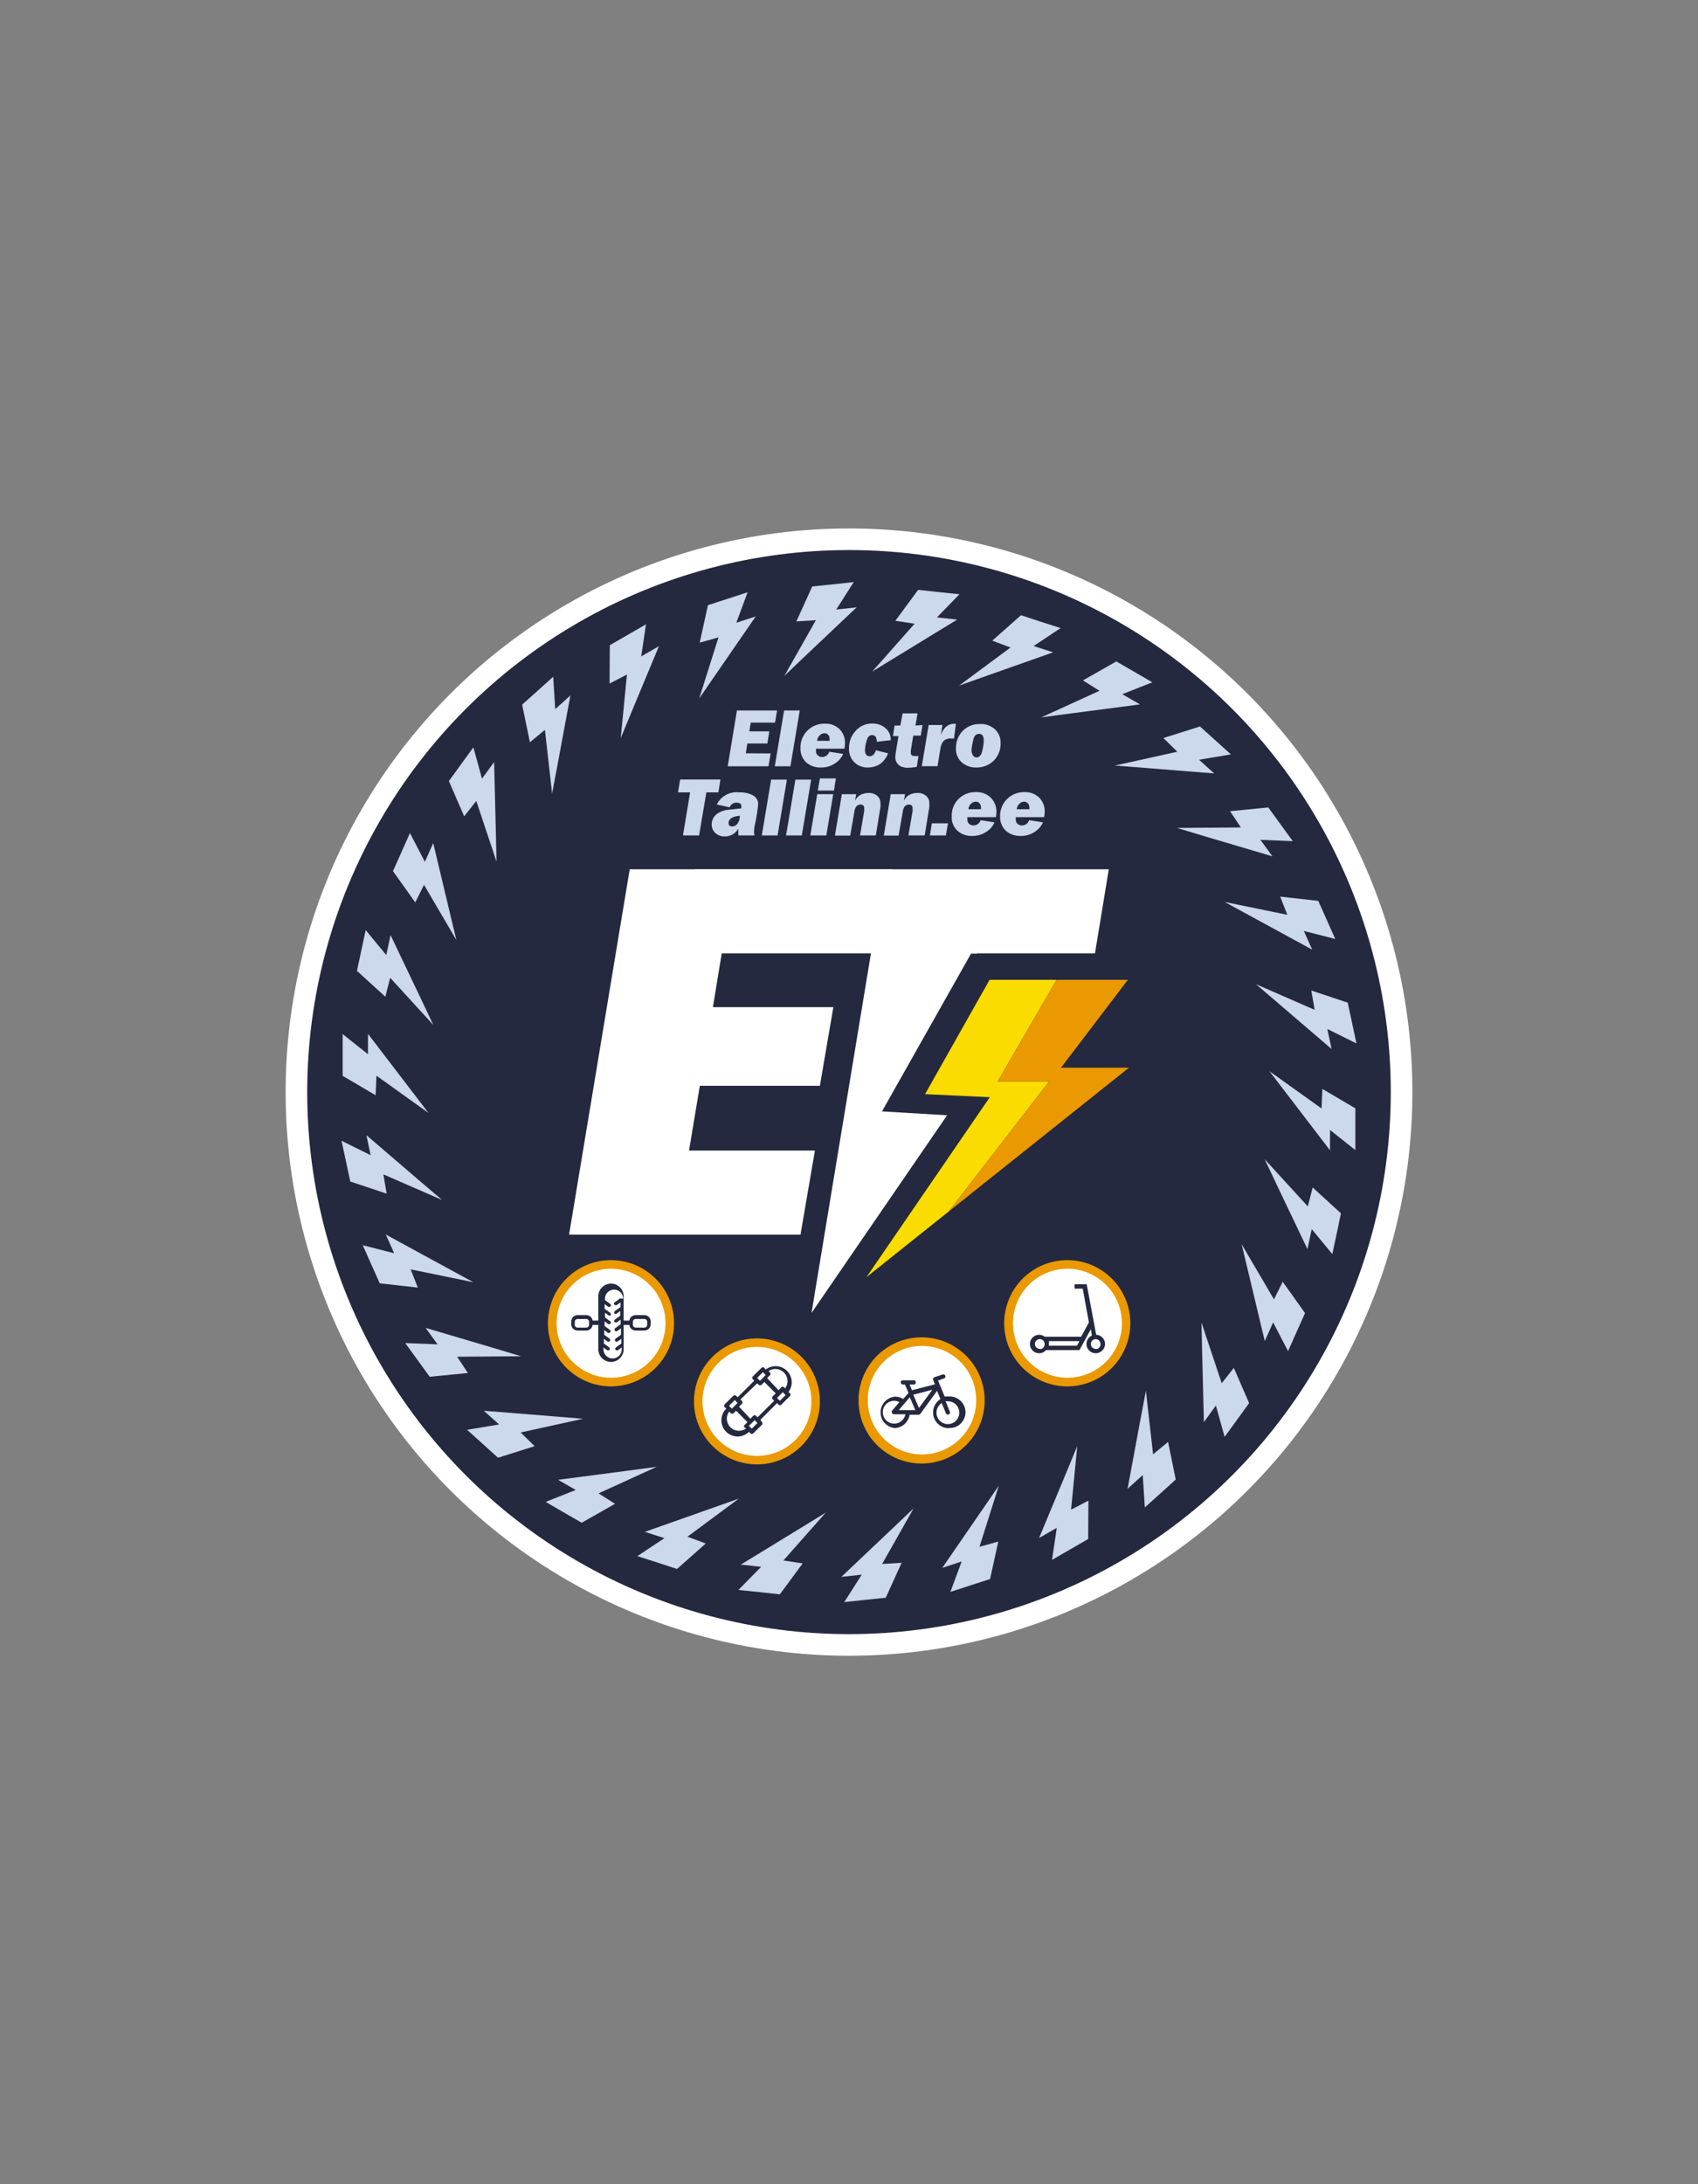 <svg id="Layer_1" data-name="Layer 1" xmlns="http://www.w3.org/2000/svg" viewBox="0 0 140 180"><rect x="0" y="0" width="140" height="180" fill="#808080" stroke="none"/><defs><style>.cls-1{fill:#fff;}.cls-2{fill:#24293f;}.cls-3{fill:#fadc00;}.cls-4{fill:#eb9900;}.cls-5{fill:#ccd8eb;}</style></defs><circle class="cls-1" cx="70" cy="90" r="46.45"/><circle class="cls-2" cx="70" cy="90" r="44.67"/><path class="cls-1" d="M67.19,94.82,66,101.75H46.92l5-30.11H73.58l-1.1,6.6H59.56L58.78,83h9.93L67.6,89.48H57.7l-.89,5.34Z"/><polygon class="cls-1" points="57.3 71.64 56.13 78.57 71.81 78.57 66.91 108.2 78.09 91.91 72.72 91.59 80.06 78.59 80.56 78.59 80.56 78.57 90.28 78.57 91.42 71.64 57.3 71.64"/><polygon class="cls-3" points="82.26 89.12 87.11 80.75 81.59 80.75 76.27 90.17 81.61 90.42 71.44 105.25 78.22 99.84 86.5 89.12 82.26 89.12"/><polygon class="cls-4" points="87.48 87.99 92.99 80.75 87.11 80.75 82.26 89.12 86.5 89.12 78.22 99.84 93.08 87.99 87.48 87.99"/><path class="cls-5" d="M63.54,62.09l-.18,1.06H60l.76-4.6h3.31l-.17,1h-2l-.12.72h1.65l-.16,1H61.62l-.13.81Z"/><path class="cls-5" d="M65.94,58.55l-.77,4.6H63.88l.77-4.6Z"/><path class="cls-5" d="M69.62,61.7H67.28c0,.09,0,.16,0,.21a.42.42,0,0,0,.15.34.48.48,0,0,0,.36.13.59.59,0,0,0,.58-.43l1.15.18a1.76,1.76,0,0,1-.72.81,2,2,0,0,1-1.1.31,1.77,1.77,0,0,1-1.24-.43A1.54,1.54,0,0,1,66,61.64a1.95,1.95,0,0,1,2-2,1.65,1.65,0,0,1,1.22.45,1.6,1.6,0,0,1,.45,1.19A2,2,0,0,1,69.62,61.7Zm-1.22-.65a1.16,1.16,0,0,0,0-.17.44.44,0,0,0-.11-.31.38.38,0,0,0-.31-.14.54.54,0,0,0-.39.17.74.74,0,0,0-.22.45Z"/><path class="cls-5" d="M72.22,61.83l1,.25a1.83,1.83,0,0,1-.72.92,1.86,1.86,0,0,1-.93.25,1.55,1.55,0,0,1-1.15-.45A1.53,1.53,0,0,1,70,61.66a2.08,2.08,0,0,1,.53-1.41,1.76,1.76,0,0,1,1.4-.62A1.57,1.57,0,0,1,73,60a1.21,1.21,0,0,1,.44,1l-1.15.13c0-.37-.13-.55-.38-.55s-.36.15-.45.45a2.81,2.81,0,0,0-.14.79c0,.33.13.5.38.5S72.11,62.15,72.22,61.83Z"/><path class="cls-5" d="M76.06,59.75l-.14.87H75.3l-.2,1.21a1.76,1.76,0,0,0,0,.23c0,.16.1.24.31.24a1.27,1.27,0,0,0,.32,0l-.14.89a3.58,3.58,0,0,1-.7.08,1.4,1.4,0,0,1-.62-.11.89.89,0,0,1-.32-.29.88.88,0,0,1-.13-.51,3.58,3.58,0,0,1,.06-.49l.2-1.21h-.46l.14-.87h.47l.19-1,1.23,0-.17,1Z"/><path class="cls-5" d="M76.57,59.75h1.14l-.14.82c.24-.61.6-.92,1.08-.92a.53.53,0,0,1,.16,0l-.15,1.21h-.23a.85.85,0,0,0-.62.19,1.31,1.31,0,0,0-.28.7l-.23,1.39H76Z"/><path class="cls-5" d="M80.5,63.25a1.77,1.77,0,0,1-1.2-.42,1.46,1.46,0,0,1-.48-1.15,2,2,0,0,1,.56-1.45,1.91,1.91,0,0,1,1.42-.56,1.7,1.7,0,0,1,1.24.44,1.47,1.47,0,0,1,.46,1.09,2,2,0,0,1-.59,1.51A2,2,0,0,1,80.5,63.25Zm0-.83c.24,0,.4-.17.48-.52a3.66,3.66,0,0,0,.13-.88q0-.54-.39-.54t-.48.54a3.83,3.83,0,0,0-.14.87C80.15,62.25,80.29,62.42,80.55,62.42Z"/><path class="cls-5" d="M58.24,65.3l-.6,3.55H56.31l.59-3.55h-1l.18-1.06h3.32l-.17,1.06Z"/><path class="cls-5" d="M62.21,68.85H60.88a1,1,0,0,1,0-.16,3.18,3.18,0,0,1,0-.41,1.26,1.26,0,0,1-1.12.65,1.13,1.13,0,0,1-.78-.28.92.92,0,0,1-.3-.7,1.08,1.08,0,0,1,.16-.58,1.15,1.15,0,0,1,.46-.41,2,2,0,0,1,.6-.21l1.22-.13a1,1,0,0,0,0-.2q0-.27-.39-.27a.59.59,0,0,0-.57.38L59.1,66.3a1.82,1.82,0,0,1,1.86-1,2.23,2.23,0,0,1,1.13.25.82.82,0,0,1,.42.74,15.43,15.43,0,0,1-.24,1.55,3.84,3.84,0,0,0-.1.66A1.77,1.77,0,0,0,62.21,68.85ZM61,67.23q-.93.08-.93.6c0,.19.1.28.3.28a.61.61,0,0,0,.39-.17A1.12,1.12,0,0,0,61,67.23Z"/><path class="cls-5" d="M64.88,64.25l-.77,4.6h-1.3l.77-4.6Z"/><path class="cls-5" d="M66.88,64.25l-.77,4.6h-1.3l.77-4.6Z"/><path class="cls-5" d="M68.7,65.45l-.57,3.4H66.81l.57-3.4Zm.22-1.3-.16,1H67.43l.17-1Z"/><path class="cls-5" d="M69.41,65.45h1.18L70.5,66a1,1,0,0,1,.46-.5,1.44,1.44,0,0,1,.65-.15,1,1,0,0,1,.71.23.74.74,0,0,1,.27.6,1.63,1.63,0,0,1,0,.35l-.38,2.32h-1.3l.34-2a1.28,1.28,0,0,0,0-.25.26.26,0,0,0-.3-.29c-.28,0-.44.18-.5.55l-.35,2H68.84Z"/><path class="cls-5" d="M73.44,65.45h1.18l-.09.55a1,1,0,0,1,.46-.5,1.44,1.44,0,0,1,.65-.15,1,1,0,0,1,.71.23.74.74,0,0,1,.27.6,1.63,1.63,0,0,1,0,.35l-.38,2.32H74.9l.34-2a1.28,1.28,0,0,0,0-.25.26.26,0,0,0-.3-.29c-.28,0-.44.18-.5.55l-.35,2H72.87Z"/><path class="cls-5" d="M82.11,67.34H79.76a1.79,1.79,0,0,0,0,.21.44.44,0,0,0,.14.34.52.52,0,0,0,.36.13.6.6,0,0,0,.59-.43l1.14.18a1.66,1.66,0,0,1-.72.81,2,2,0,0,1-1.1.31,1.72,1.72,0,0,1-1.23-.43,1.5,1.5,0,0,1-.47-1.18,1.93,1.93,0,0,1,2-2,1.65,1.65,0,0,1,1.21.45A1.6,1.6,0,0,1,82.15,67,3.22,3.22,0,0,1,82.11,67.34Zm-1.23-.65a1.49,1.49,0,0,0,0-.17.49.49,0,0,0-.11-.31.4.4,0,0,0-.32-.14.57.57,0,0,0-.39.17.66.66,0,0,0-.21.45Z"/><path class="cls-5" d="M86.09,67.34H83.75c0,.09,0,.16,0,.21a.42.42,0,0,0,.15.34.48.48,0,0,0,.36.13.6.6,0,0,0,.59-.43l1.14.18a1.76,1.76,0,0,1-.72.81,2,2,0,0,1-1.1.31,1.77,1.77,0,0,1-1.24-.43,1.54,1.54,0,0,1-.47-1.18,1.95,1.95,0,0,1,2-2,1.65,1.65,0,0,1,1.22.45A1.6,1.6,0,0,1,86.13,67,2,2,0,0,1,86.09,67.34Zm-1.22-.65a1.49,1.49,0,0,0,0-.17.45.45,0,0,0-.12-.31.38.38,0,0,0-.31-.14.54.54,0,0,0-.39.17.71.71,0,0,0-.22.45Z"/><polygon class="cls-5" points="78.16 67.85 77.99 68.85 76.67 68.85 76.83 67.85 78.16 67.85"/><circle class="cls-1" cx="50.38" cy="109.05" r="4.85"/><path class="cls-4" d="M50.38,114.25a5.2,5.2,0,1,1,3.67-1.52A5.2,5.2,0,0,1,50.38,114.25Zm0-9.69a4.49,4.49,0,1,0,3.17,1.31A4.48,4.48,0,0,0,50.38,104.56Z"/><path class="cls-2" d="M51.42,109.19h.47v0a.52.52,0,0,0,.52.46h.71a.52.52,0,0,0,.53-.51v-.25a.52.52,0,0,0-.53-.51h-.71a.51.51,0,0,0-.52.45v0h-.47v-2a1,1,0,0,0-2.09,0v2h-.47v0a.52.52,0,0,0-.53-.45h-.7a.52.52,0,0,0-.53.51v.25a.52.52,0,0,0,.53.51h.7a.53.53,0,0,0,.53-.46v0h.47v2a1,1,0,0,0,2.09,0Zm.76-.26a.23.23,0,0,1,.24-.23h.71a.23.23,0,0,1,.23.23v.25a.23.23,0,0,1-.23.23h-.71a.24.24,0,0,1-.24-.23Zm-3.61.25a.24.24,0,0,1-.24.23h-.7a.23.23,0,0,1-.24-.23v-.25a.23.23,0,0,1,.24-.23h.7a.23.23,0,0,1,.24.23ZM51.13,107l-.46.33a.14.14,0,0,0,0,.2.17.17,0,0,0,.21,0l.28-.2v.39l-.46.32a.14.14,0,0,0-.05.1.12.12,0,0,0,0,.1.16.16,0,0,0,.21,0l.28-.2v.39l-.46.33a.13.13,0,0,0,0,.19.16.16,0,0,0,.21,0l.28-.2v.39l-.46.33a.14.14,0,0,0,0,.2.15.15,0,0,0,.21,0l.28-.2V110l-.46.33a.14.14,0,0,0,0,.2.15.15,0,0,0,.21,0l.28-.2v.39l-.46.33a.14.14,0,0,0,0,.2.17.17,0,0,0,.21,0l.28-.21v.16a.75.75,0,0,1-1.5,0v-.16l.27.21a.17.17,0,0,0,.21,0,.14.14,0,0,0,0-.2l-.45-.33v-.39l.27.2a.15.15,0,0,0,.21,0,.14.14,0,0,0,0-.2l-.45-.33v-.39l.27.2a.15.15,0,0,0,.21,0,.14.14,0,0,0,0-.2l-.45-.33v-.39l.27.2a.16.16,0,0,0,.21,0,.13.13,0,0,0,0-.19l-.45-.33v-.39l.27.2a.16.16,0,0,0,.21,0,.19.19,0,0,0,0-.1.21.21,0,0,0-.06-.1l-.45-.32v-.39l.27.2a.17.17,0,0,0,.21,0,.14.14,0,0,0,0-.2l-.45-.33v-.11a.75.75,0,0,1,1.5,0Z"/><circle class="cls-1" cx="62.4" cy="115.49" r="4.85"/><path class="cls-4" d="M62.4,120.68a5.19,5.19,0,1,1,3.67-1.51A5.17,5.17,0,0,1,62.4,120.68Zm0-9.68a4.49,4.49,0,1,0,3.18,1.31A4.51,4.51,0,0,0,62.4,111Z"/><path class="cls-2" d="M65,114.73a1.33,1.33,0,0,0-1.86-1.87l-.12-.13a.16.16,0,0,0-.24,0l-.71.7a.18.18,0,0,0,0,.24l.12.11-1.37,1.37-.12-.12a.18.18,0,0,0-.24,0l-.71.7a.18.18,0,0,0,0,.24l.13.12A1.33,1.33,0,0,0,61.75,118l.12.12a.16.16,0,0,0,.24,0l.71-.7a.17.17,0,0,0,0-.23L62.7,117l1.37-1.37.12.12a.16.16,0,0,0,.24,0l.7-.7a.17.17,0,0,0,0-.24Zm-2.1-1.65.23.24-.47.47-.23-.24Zm-2.32,2.3.23.24-.47.47-.23-.24Zm.81,2.24.11.11a1,1,0,0,1-1.28-.11,1,1,0,0,1-.1-1.29c.08.07.12.16.22.16a.18.18,0,0,0,.12,0l.23-.23.94.94-.24.23a.18.18,0,0,0,0,.24Zm.59.12-.23-.24.47-.46.23.23Zm1.73-2.42.12.12-1.37,1.36-.12-.12a.18.18,0,0,0-.24,0l-.23.24-.94-1,.24-.23a.18.18,0,0,0,0-.24l-.12-.12L62.43,114l.12.12a.18.18,0,0,0,.24,0l.23-.23.94.94-.24.23A.18.18,0,0,0,63.72,115.32Zm.59.12-.23-.24.47-.47.23.24Zm.46-1-.1-.11a.18.18,0,0,0-.24,0l-.23.24-.94-1,.23-.23a.17.17,0,0,0,0-.24l-.11-.11a1,1,0,0,1,1.38,1.4Z"/><circle class="cls-1" cx="75.96" cy="115.41" r="4.85"/><path class="cls-4" d="M76,120.61a5.2,5.2,0,1,1,3.67-8.87h0A5.2,5.2,0,0,1,76,120.61Zm0-9.69a4.47,4.47,0,1,0,3.18,1.31h0A4.46,4.46,0,0,0,76,110.92Z"/><path class="cls-2" d="M78.19,117.68a1.3,1.3,0,1,0,0-2.59,1.53,1.53,0,0,0-.3,0h0l-.55-1.32.49-.17a.17.17,0,1,0-.11-.33l-.68.23a.18.18,0,0,0-.1.23l.15.35-1.9.49L75,114.1h.34a.18.18,0,0,0,.17-.18.18.18,0,0,0-.17-.17h-.9a.17.17,0,0,0-.17.17.17.17,0,0,0,.17.18h.17l.3.69-.44.5h0a1.27,1.27,0,0,0-.68-.19,1.3,1.3,0,0,0,0,2.59A1.31,1.31,0,0,0,75,116.59v0h.73a.21.21,0,0,0,.15-.07l1.38-1.9.28.68h0a1.3,1.3,0,0,0,.68,2.4Zm-3.55-1.08a.94.94,0,1,1-.92-1.16.92.92,0,0,1,.43.11h0l-.6.71a.17.17,0,0,0,0,.19.18.18,0,0,0,.16.1h.93Zm-.54-.39.91-1.06.46,1.06Zm1.67-.18-.47-1.09,1.57-.41Zm1.87-.41,0,0,.35.85a.19.19,0,0,0,.1.1.29.29,0,0,0,.13,0,.19.19,0,0,0,.1-.1.29.29,0,0,0,0-.13l-.36-.86h.19a.94.94,0,1,1-.55.18Z"/><circle class="cls-1" cx="88.03" cy="109.05" r="4.85"/><path class="cls-4" d="M88,114.25a5.2,5.2,0,1,1,3.67-1.52A5.18,5.18,0,0,1,88,114.25Zm0-9.69a4.49,4.49,0,1,0,3.18,1.31A4.51,4.51,0,0,0,88,104.56Z"/><path class="cls-2" d="M90.38,110l-.78-4.16h-1v.36h.67l.51,2.78-.64,1.18h-3a.76.76,0,1,0,.11,1.1H89l.94-1.72.09.52a.78.78,0,0,0-.45.7.76.76,0,0,0,.76.76.77.77,0,0,0,.77-.76.76.76,0,0,0-.72-.76Zm-4.65,1.16a.4.4,0,1,1,.4-.4A.4.4,0,0,1,85.73,111.18Zm.75-.26a.66.66,0,0,0,0-.14.61.61,0,0,0,0-.24H89l-.2.38Zm3.85.26a.4.4,0,1,1,.41-.4A.4.4,0,0,1,90.33,111.18Z"/><polygon class="cls-5" points="35.73 84.47 34.63 82.15 32.2 77.06 31.85 78.71 30.15 76.65 29.78 78.38 29.43 80.01 31.77 82.14 32.17 80.58 35.73 84.47"/><polygon class="cls-5" points="35.33 91.72 33.77 89.68 30.34 85.2 30.34 86.88 28.25 85.22 28.25 87 28.25 88.66 30.97 90.26 31.04 88.65 35.33 91.72"/><polygon class="cls-5" points="36.45 98.89 34.49 97.22 30.21 93.55 30.56 95.2 28.16 94.01 28.53 95.74 28.88 97.37 31.88 98.37 31.61 96.78 36.45 98.89"/><polygon class="cls-5" points="39.03 105.67 36.77 104.44 31.81 101.74 32.5 103.28 29.91 102.62 30.63 104.24 31.31 105.76 34.45 106.11 33.86 104.61 39.03 105.67"/><polygon class="cls-5" points="42.96 111.77 40.5 111.03 35.09 109.43 36.08 110.79 33.41 110.68 34.45 112.11 35.43 113.46 38.58 113.15 37.69 111.81 42.96 111.77"/><polygon class="cls-5" points="48.08 116.92 45.51 116.71 39.89 116.26 41.15 117.39 38.51 117.83 39.83 119.02 41.06 120.13 44.08 119.18 42.93 118.05 48.08 116.92"/><polygon class="cls-5" points="54.15 120.88 51.6 121.22 46.01 121.95 47.47 122.79 44.99 123.77 46.52 124.66 47.96 125.49 50.71 123.93 49.35 123.07 54.15 120.88"/><polygon class="cls-5" points="60.92 123.5 58.49 124.36 53.17 126.24 54.78 126.76 52.55 128.24 54.24 128.78 55.82 129.3 58.19 127.2 56.68 126.64 60.92 123.5"/><polygon class="cls-5" points="68.08 124.66 65.89 126 61.08 128.94 62.76 129.12 60.88 131.03 62.65 131.21 64.3 131.39 66.18 128.84 64.59 128.6 68.08 124.66"/><polygon class="cls-5" points="75.33 124.3 73.47 126.07 69.37 129.95 71.05 129.77 69.61 132.03 71.38 131.84 73.03 131.67 74.34 128.79 72.73 128.89 75.33 124.3"/><polygon class="cls-5" points="82.35 122.44 80.89 124.56 77.69 129.21 79.29 128.68 78.36 131.19 80.05 130.64 81.63 130.13 82.31 127.04 80.76 127.47 82.35 122.44"/><polygon class="cls-5" points="88.82 119.17 87.84 121.54 85.67 126.75 87.13 125.91 86.74 128.55 88.28 127.66 89.72 126.83 89.74 123.67 88.31 124.41 88.82 119.17"/><polygon class="cls-5" points="94.48 114.61 94 117.14 92.97 122.69 94.22 121.56 94.39 124.23 95.71 123.04 96.94 121.93 96.31 118.83 95.07 119.85 94.48 114.61"/><polygon class="cls-5" points="99.06 108.99 99.12 111.56 99.26 117.2 100.25 115.83 100.97 118.41 102.02 116.97 102.99 115.63 101.73 112.73 100.73 113.99 99.06 108.99"/><polygon class="cls-5" points="102.37 102.53 102.97 105.03 104.28 110.52 104.97 108.98 106.2 111.35 106.92 109.73 107.6 108.21 105.76 105.63 105.04 107.08 102.37 102.53"/><polygon class="cls-5" points="104.27 95.53 105.37 97.85 107.8 102.94 108.15 101.29 109.85 103.35 110.22 101.62 110.56 99.99 108.23 97.86 107.83 99.42 104.27 95.53"/><polygon class="cls-5" points="104.67 88.28 106.23 90.32 109.66 94.8 109.66 93.12 111.75 94.78 111.75 93 111.75 91.34 109.03 89.74 108.96 91.35 104.67 88.28"/><polygon class="cls-5" points="103.56 81.11 105.51 82.78 109.79 86.45 109.44 84.8 111.84 85.99 111.47 84.26 111.12 82.63 108.12 81.63 108.39 83.22 103.56 81.11"/><polygon class="cls-5" points="100.97 74.33 103.23 75.56 108.19 78.26 107.5 76.72 110.09 77.38 109.37 75.76 108.69 74.24 105.55 73.89 106.14 75.39 100.97 74.33"/><polygon class="cls-5" points="97.04 68.23 99.5 68.97 104.91 70.57 103.92 69.21 106.59 69.32 105.55 67.89 104.57 66.54 101.42 66.85 102.31 68.19 97.04 68.23"/><polygon class="cls-5" points="91.92 63.09 94.49 63.29 100.11 63.74 98.86 62.61 101.49 62.17 100.17 60.98 98.94 59.87 95.92 60.82 97.07 61.95 91.92 63.09"/><polygon class="cls-5" points="85.85 59.12 88.4 58.78 93.99 58.05 92.53 57.21 95.01 56.23 93.48 55.34 92.04 54.51 89.29 56.07 90.65 56.93 85.85 59.12"/><polygon class="cls-5" points="79.08 56.5 81.5 55.64 86.83 53.76 85.22 53.24 87.45 51.76 85.76 51.22 84.18 50.7 81.81 52.8 83.32 53.36 79.08 56.5"/><polygon class="cls-5" points="71.92 55.34 74.11 54 78.92 51.06 77.25 50.88 79.11 48.97 77.35 48.79 75.7 48.61 73.82 51.16 75.41 51.4 71.92 55.34"/><polygon class="cls-5" points="64.67 55.7 66.53 53.93 70.63 50.05 68.95 50.23 70.39 47.97 68.62 48.16 66.97 48.33 65.66 51.21 67.27 51.11 64.67 55.7"/><polygon class="cls-5" points="57.65 57.56 59.11 55.44 62.31 50.8 60.71 51.32 61.64 48.81 59.95 49.36 58.37 49.87 57.69 52.96 59.24 52.53 57.65 57.56"/><polygon class="cls-5" points="51.18 60.83 52.16 58.46 54.33 53.25 52.87 54.09 53.26 51.45 51.72 52.34 50.28 53.17 50.26 56.33 51.69 55.59 51.18 60.83"/><polygon class="cls-5" points="45.52 65.39 46 62.86 47.03 57.31 45.78 58.44 45.61 55.77 44.29 56.96 43.05 58.07 43.69 61.17 44.93 60.15 45.52 65.39"/><polygon class="cls-5" points="40.94 71.01 40.88 68.44 40.74 62.8 39.74 64.17 39.03 61.59 37.98 63.03 37.01 64.37 38.27 67.27 39.27 66.01 40.94 71.01"/><polygon class="cls-5" points="37.63 77.47 37.03 74.97 35.72 69.48 35.03 71.02 33.8 68.65 33.08 70.27 32.4 71.79 34.24 74.37 34.96 72.92 37.63 77.47"/></svg>